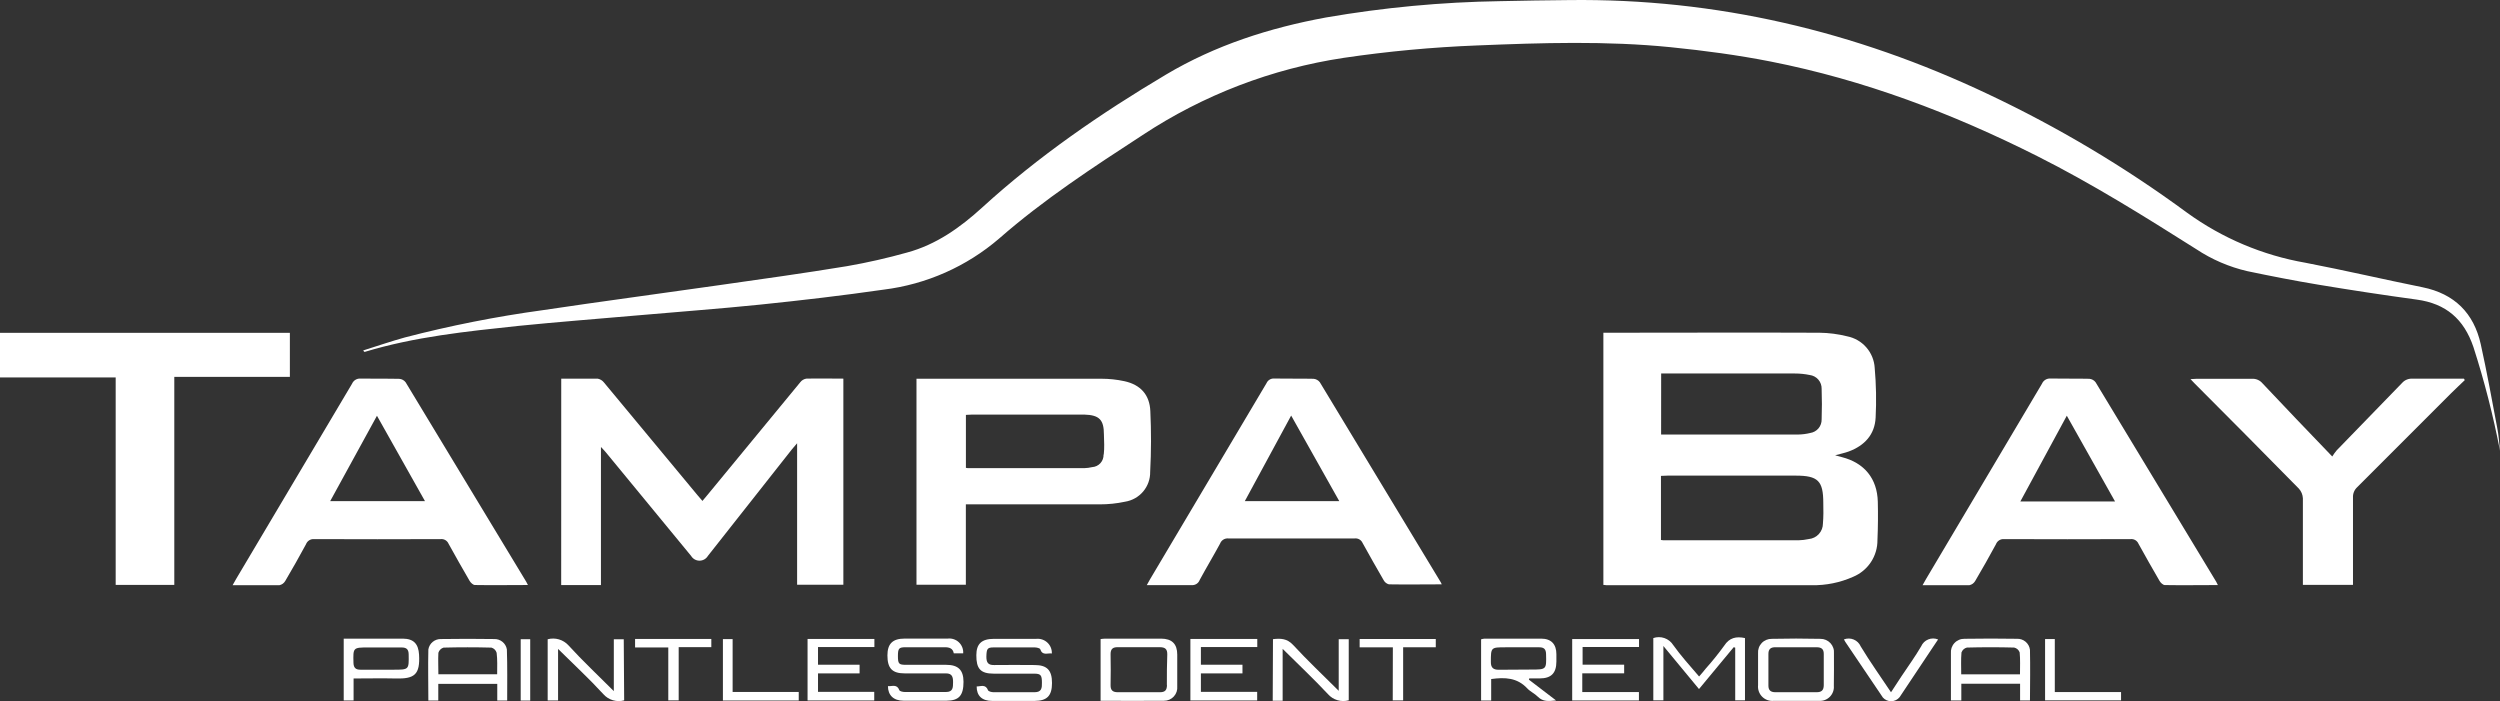 <svg width="246" height="69" viewBox="0 0 246 69" version="1.1" xmlns="http://www.w3.org/2000/svg" xmlns:xlink="http://www.w3.org/1999/xlink">
<rect x="0" y="0" width="246" height="69" fill="#333333" stroke="none"/>
<title>Artboard 1</title>
<desc>Created using Figma</desc>
<g id="Canvas" transform="translate(804 127)">
<g id="Artboard 1">
<g id="Vector">
<use xlink:href="#path0_fill" transform="translate(-768.257 -127)" fill="#FFFFFF"/>
</g>
<g id="Vector">
<use xlink:href="#path1_fill" transform="translate(-748.779 -89.756)" fill="#FFFFFF"/>
</g>
<g id="Vector">
<use xlink:href="#path2_fill" transform="translate(-804 -94.249)" fill="#FFFFFF"/>
</g>
<g id="Vector">
<use xlink:href="#path3_fill" transform="translate(-588.456 -89.74)" fill="#FFFFFF"/>
</g>
<g id="Vector">
<use xlink:href="#path4_fill" transform="translate(-707.928 -64.144)" fill="#FFFFFF"/>
</g>
<g id="Vector">
<use xlink:href="#path5_fill" transform="translate(-716.677 -64.173)" fill="#FFFFFF"/>
</g>
<g id="Vector">
<use xlink:href="#path6_fill" transform="translate(-641.314 -64.306)" fill="#FFFFFF"/>
</g>
<g id="Vector">
<use xlink:href="#path7_fill" transform="translate(-649.296 -64.117)" fill="#FFFFFF"/>
</g>
<g id="Vector">
<use xlink:href="#path8_fill" transform="translate(-686.865 -64.127)" fill="#FFFFFF"/>
</g>
<g id="Vector">
<use xlink:href="#path9_fill" transform="translate(-724.536 -64.127)" fill="#FFFFFF"/>
</g>
<g id="Vector">
<use xlink:href="#path10_fill" transform="translate(-750.109 -64.167)" fill="#FFFFFF"/>
</g>
<g id="Vector">
<use xlink:href="#path11_fill" transform="translate(-678.765 -64.146)" fill="#FFFFFF"/>
</g>
<g id="Vector">
<use xlink:href="#path12_fill" transform="translate(-622.558 -64.174)" fill="#FFFFFF"/>
</g>
<g id="Vector">
<use xlink:href="#path13_fill" transform="translate(-741.508 -64.127)" fill="#FFFFFF"/>
</g>
<g id="Vector">
<use xlink:href="#path14_fill" transform="translate(-670.211 -64.122)" fill="#FFFFFF"/>
</g>
<g id="Vector">
<use xlink:href="#path15_fill" transform="translate(-732.866 -64.112)" fill="#FFFFFF"/>
</g>
<g id="Vector">
<use xlink:href="#path16_fill" transform="translate(-602.764 -64.117)" fill="#FFFFFF"/>
</g>
<g id="Vector">
<use xlink:href="#path17_fill" transform="translate(-752.763 -64.102)" fill="#FFFFFF"/>
</g>
<g id="Vector">
<use xlink:href="#path18_fill" transform="translate(-646.228 -94.273)" fill="#FFFFFF"/>
</g>
<g id="Vector">
<use xlink:href="#path19_fill" transform="translate(-713.818 -89.732)" fill="#FFFFFF"/>
</g>
<g id="Vector">
<use xlink:href="#path20_fill" transform="translate(-781.112 -89.751)" fill="#FFFFFF"/>
</g>
<g id="Vector">
<use xlink:href="#path21_fill" transform="translate(-691.155 -89.755)" fill="#FFFFFF"/>
</g>
<g id="Vector">
<use xlink:href="#path22_fill" transform="translate(-614.821 -89.756)" fill="#FFFFFF"/>
</g>
<g id="Vector">
<use xlink:href="#path23_fill" transform="translate(-658.26 -64.158)" fill="#FFFFFF"/>
</g>
<g id="Vector">
<use xlink:href="#path24_fill" transform="translate(-612.034 -64.164)" fill="#FFFFFF"/>
</g>
<g id="Vector">
<use xlink:href="#path25_fill" transform="translate(-761.868 -64.138)" fill="#FFFFFF"/>
</g>
<g id="Vector">
<use xlink:href="#path26_fill" transform="translate(-695.701 -64.158)" fill="#FFFFFF"/>
</g>
<g id="Vector">
<use xlink:href="#path27_fill" transform="translate(-631.014 -64.166)" fill="#FFFFFF"/>
</g>
<g id="Vector">
<use xlink:href="#path28_fill" transform="translate(-770.179 -64.158)" fill="#FFFFFF"/>
</g>
</g>
</g>
<defs>
<path id="path0_fill" d="M 210.257 44.362C 209.594 40.91 208.721 37.501 207.644 34.155C 206.708 31.394 204.939 29.873 202.065 29.48C 198.83 29.038 195.6 28.548 192.375 28.01C 190.038 27.622 187.716 27.168 185.4 26.683C 183.604 26.268 181.898 25.533 180.363 24.514C 175.25 21.284 170.136 18.084 164.716 15.358C 156.36 11.153 147.678 7.866 138.484 6.054C 135.242 5.416 131.954 4.978 128.666 4.646C 122.325 4.008 115.964 4.212 109.603 4.472C 105.212 4.643 100.833 5.05 96.487 5.692C 89.413 6.756 82.658 9.347 76.692 13.286C 71.824 16.456 66.977 19.62 62.589 23.458C 59.379 26.223 55.42 27.977 51.212 28.5C 47.172 29.082 43.112 29.556 39.047 29.975C 34.981 30.393 30.865 30.689 26.774 31.052C 22.929 31.389 19.073 31.685 15.233 32.072C 10.155 32.613 5.073 33.134 0.153 34.624C 0.118 34.624 0.077 34.624 3.12103e-07 34.481C 1.37 34.053 2.725 33.583 4.091 33.206C 8.557 32.043 13.089 31.146 17.662 30.521C 23.42 29.659 29.188 28.898 34.951 28.071C 39.175 27.469 43.403 26.882 47.617 26.188C 49.602 25.842 51.568 25.395 53.508 24.851C 56.376 24.075 58.728 22.401 60.902 20.421C 66.434 15.373 72.576 11.153 78.998 7.335C 83.866 4.442 89.179 2.742 94.728 1.721C 100.388 0.74 106.118 0.203 111.863 0.114C 114.133 0.058 116.404 0.032 118.674 0.007C 133.135 -0.167 146.798 3.069 159.853 9.249C 166.751 12.499 173.317 16.409 179.458 20.926C 182.918 23.437 186.908 25.123 191.122 25.856C 194.967 26.596 198.792 27.489 202.627 28.265C 205.782 28.903 207.685 30.817 208.365 33.879C 208.968 36.599 209.464 39.345 209.981 42.086C 210.139 42.861 210.175 43.617 210.257 44.362Z"/>
<path id="path1_fill" d="M 0.005 0.014C 1.237 0.014 2.424 0.014 3.585 0.014C 3.832 0.059 4.054 0.193 4.208 0.391C 7.277 4.083 10.345 7.78 13.413 11.481C 13.556 11.655 13.704 11.823 13.899 12.048L 14.497 11.333C 17.507 7.672 20.519 4.015 23.532 0.361C 23.674 0.177 23.881 0.053 24.11 0.014C 25.312 -0.017 26.519 0.014 27.766 0.014L 27.766 20.295L 23.215 20.295L 23.215 6.373C 22.97 6.664 22.837 6.817 22.704 6.97L 14.435 17.458C 14.35 17.6 14.229 17.719 14.085 17.801C 13.94 17.883 13.776 17.926 13.61 17.926C 13.443 17.926 13.279 17.883 13.135 17.801C 12.99 17.719 12.869 17.6 12.784 17.458L 4.382 7.25C 4.27 7.113 4.142 6.985 3.912 6.74L 3.912 20.326L -1.56051e-06 20.326L 0.005 0.014Z"/>
<path id="path2_fill" d="M 17.151 24.803L 11.383 24.803L 11.383 4.389L 1.95064e-08 4.389L 1.95064e-08 1.55749e-06L 28.523 1.55749e-06L 28.523 4.333L 17.151 4.333L 17.151 24.803Z"/>
<path id="path3_fill" d="M 13.95 7.659C 14.081 7.448 14.226 7.247 14.384 7.056C 16.527 4.836 18.685 2.632 20.822 0.422C 20.949 0.278 21.107 0.165 21.284 0.093C 21.462 0.02 21.654 -0.011 21.845 0.003C 23.338 0.003 24.831 0.003 26.324 0.003L 26.912 0.003L 26.989 0.146C 26.539 0.58 26.079 1.004 25.639 1.442C 22.571 4.505 19.494 7.582 16.409 10.675C 16.268 10.803 16.157 10.962 16.085 11.138C 16.012 11.315 15.98 11.505 15.99 11.695C 15.99 14.329 15.99 16.962 15.99 19.596L 15.99 20.29L 11.06 20.29L 11.06 19.545C 11.06 16.952 11.06 14.36 11.06 11.767C 11.041 11.416 10.902 11.083 10.667 10.823C 7.258 7.356 3.835 3.902 0.399 0.463C 0.286 0.35 0.179 0.233 5.61785e-06 0.044C 0.256 0.044 0.424 0.013 0.593 0.013C 2.414 0.013 4.234 0.013 6.054 0.013C 6.247 0.002 6.44 0.035 6.618 0.112C 6.796 0.188 6.953 0.305 7.077 0.452C 9.276 2.795 11.541 5.148 13.95 7.659Z"/>
<path id="path4_fill" d="M 7.43 1.446C 6.995 1.39 6.504 1.686 6.29 1.032C 6.254 0.92 5.937 0.854 5.753 0.849C 4.403 0.849 3.058 0.849 1.708 0.849C 1.079 0.849 1.007 0.981 0.987 1.762C 0.987 2.308 1.135 2.599 1.749 2.584C 3.078 2.558 4.403 2.584 5.732 2.584C 6.96 2.584 7.445 3.094 7.445 4.35C 7.445 5.605 6.965 6.105 5.732 6.115C 4.341 6.115 2.956 6.115 1.565 6.115C 0.542 6.115 0.031 5.605 0.031 4.692C 0.44 4.692 0.91 4.436 1.151 5.064C 1.197 5.182 1.503 5.258 1.688 5.258C 3.037 5.258 4.382 5.258 5.732 5.258C 6.428 5.258 6.464 4.834 6.453 4.324C 6.453 3.579 6.341 3.436 5.696 3.431C 4.367 3.431 3.043 3.431 1.713 3.431C 0.384 3.431 -0.005 2.921 4.77853e-05 1.619C 4.77853e-05 0.502 0.511 0.006 1.739 0.006C 3.13 0.006 4.515 0.006 5.906 0.006C 6.104 -0.013 6.304 0.011 6.492 0.075C 6.68 0.14 6.852 0.243 6.996 0.38C 7.141 0.516 7.254 0.682 7.329 0.866C 7.404 1.05 7.438 1.247 7.43 1.446Z"/>
<path id="path5_fill" d="M 7.455 1.464L 6.53 1.464C 6.443 0.954 6.07 0.852 5.589 0.862C 4.321 0.862 3.032 0.862 1.79 0.862C 1.125 0.862 1.033 0.979 1.033 1.735C 1.033 2.49 1.125 2.587 1.805 2.592C 3.135 2.592 4.459 2.592 5.788 2.592C 6.965 2.592 7.481 3.102 7.486 4.256C 7.486 5.608 7.046 6.113 5.814 6.124C 4.403 6.124 2.997 6.124 1.585 6.124C 0.593 6.124 0.051 5.572 0.051 4.69C 0.455 4.725 0.936 4.455 1.171 5.083C 1.212 5.2 1.524 5.266 1.713 5.266C 3.063 5.266 4.408 5.266 5.758 5.266C 6.463 5.266 6.453 4.812 6.458 4.312C 6.463 3.812 6.382 3.424 5.742 3.434C 4.393 3.434 3.048 3.434 1.698 3.434C 0.455 3.434 -2.18472e-06 2.924 -2.18472e-06 1.663C -2.18472e-06 0.52 0.511 0.01 1.698 0.01C 3.109 0.01 4.515 0.01 5.927 0.01C 6.127 -0.014 6.33 0.006 6.521 0.07C 6.713 0.134 6.888 0.239 7.034 0.378C 7.18 0.517 7.294 0.686 7.366 0.874C 7.439 1.062 7.47 1.263 7.455 1.464Z"/>
<path id="path6_fill" d="M 4.495 5.108L 0.992 0.872L 0.992 6.216L -7.49047e-06 6.216L -7.49047e-06 0.092C 0.353 -0.031 0.738 -0.031 1.091 0.092C 1.444 0.214 1.746 0.451 1.948 0.765C 2.705 1.827 3.59 2.807 4.505 3.873C 4.74 3.593 4.96 3.363 5.17 3.082C 5.81 2.367 6.412 1.619 6.975 0.842C 7.486 0.046 8.166 -0.092 9.02 0.092L 9.02 6.216L 8.059 6.216L 8.059 1.036L 7.911 0.99L 4.495 5.108Z"/>
<path id="path7_fill" d="M 0.992 3.373L 0.992 5.216L 6.566 5.216L 6.566 6.043L 0 6.043L 0 -1.86899e-06L 6.576 -1.86899e-06L 6.576 0.781L 1.023 0.781L 1.023 2.521L 5.113 2.521L 5.113 3.373L 0.992 3.373Z"/>
<path id="path8_fill" d="M -6.24206e-07 3.73798e-06L 6.581 3.73798e-06L 6.581 0.796L 1.033 0.796L 1.033 2.536L 5.124 2.536L 5.124 3.389L 1.033 3.389L 1.033 5.206L 6.571 5.206L 6.571 6.053L -6.24206e-07 6.053L -6.24206e-07 3.73798e-06Z"/>
<path id="path9_fill" d="M 3.12103e-07 3.73798e-06L 6.576 3.73798e-06L 6.576 0.796L 1.028 0.796L 1.028 2.536L 5.119 2.536L 5.119 3.389L 1.028 3.389L 1.028 5.206L 6.561 5.206L 6.561 6.053L 3.12103e-07 6.053L 3.12103e-07 3.73798e-06Z"/>
<path id="path10_fill" d="M 7.527 6.082C 7.163 6.183 6.779 6.179 6.417 6.071C 6.056 5.964 5.731 5.757 5.482 5.475C 4.081 3.944 2.572 2.556 1.023 1.02L 1.023 6.093L -7.80257e-07 6.093L -7.80257e-07 0.07C 0.363 -0.027 0.746 -0.023 1.107 0.082C 1.468 0.187 1.792 0.39 2.045 0.668C 3.441 2.199 4.94 3.602 6.509 5.174L 6.509 0.07L 7.486 0.07L 7.527 6.082Z"/>
<path id="path11_fill" d="M 0.026 0.039C 0.772 -0.048 1.401 -0.038 2.004 0.605C 3.416 2.136 4.929 3.56 6.494 5.122L 6.494 0.044L 7.481 0.044L 7.481 6.056C 7.117 6.157 6.732 6.154 6.371 6.046C 6.009 5.939 5.685 5.732 5.436 5.448C 4.029 3.943 2.531 2.534 0.977 0.993L 0.977 6.097L -2.49682e-06 6.097L 0.026 0.039Z"/>
<path id="path12_fill" d="M 4.36944e-06 0.092C 0.311 -0.029 0.657 -0.025 0.965 0.104C 1.273 0.232 1.519 0.475 1.652 0.781C 2.577 2.312 3.6 3.741 4.633 5.293L 5.656 3.731C 6.31 2.746 7.011 1.787 7.604 0.766C 7.738 0.459 7.987 0.218 8.298 0.093C 8.609 -0.033 8.956 -0.031 9.266 0.097L 8.724 0.904C 7.646 2.52 6.564 4.145 5.477 5.778C 5.378 5.898 5.254 5.996 5.114 6.065C 4.974 6.133 4.82 6.17 4.664 6.174C 4.508 6.177 4.353 6.147 4.21 6.084C 4.067 6.022 3.939 5.93 3.835 5.813C 2.598 3.993 1.365 2.168 0.138 0.337C 0.087 0.266 0.056 0.2 4.36944e-06 0.092Z"/>
<path id="path13_fill" d="M 7.502 3.73798e-06L 7.502 0.806L 4.29 0.806L 4.29 6.043L 3.268 6.043L 3.268 0.837L -9.36309e-07 0.837L -9.36309e-07 3.73798e-06L 7.502 3.73798e-06Z"/>
<path id="path14_fill" d="M 3.268 0.822L 3.12103e-06 0.822L 3.12103e-06 9.34494e-07L 7.491 9.34494e-07L 7.491 0.811L 4.28 0.811L 4.28 6.038L 3.257 6.038L 3.268 0.822Z"/>
<path id="path15_fill" d="M 3.74524e-06 3.11498e-06L 0.956 3.11498e-06L 0.956 5.201L 7.461 5.201L 7.461 6.043L 3.74524e-06 6.043L 3.74524e-06 3.11498e-06Z"/>
<path id="path16_fill" d="M 0 -1.86899e-06L 0.956 -1.86899e-06L 0.956 5.216L 7.476 5.216L 7.476 6.032L 0 6.032L 0 -1.86899e-06Z"/>
<path id="path17_fill" d="M 0.936 6.038L 1.87262e-06 6.038L 1.87262e-06 -2.49199e-06L 0.936 -2.49199e-06L 0.936 6.038Z"/>
<path id="path18_fill" d="M 27.004 16.646C 26.948 14.37 25.685 12.819 23.461 12.252L 22.806 12.073C 23.317 11.931 23.752 11.844 24.151 11.696C 25.685 11.124 26.708 10.052 26.79 8.363C 26.873 6.733 26.842 5.099 26.698 3.474C 26.655 2.729 26.366 2.02 25.875 1.457C 25.385 0.894 24.721 0.511 23.987 0.366C 23.097 0.143 22.184 0.025 21.267 0.014C 14.395 -0.017 7.522 0.014 0.655 0.014L 0 0.014L 0 24.827C 0.143 24.827 0.225 24.858 0.302 24.858C 7.031 24.858 13.76 24.858 20.485 24.858C 21.893 24.886 23.29 24.604 24.576 24.031C 25.29 23.734 25.899 23.231 26.326 22.587C 26.752 21.942 26.976 21.185 26.969 20.413C 27.023 19.147 27.035 17.892 27.004 16.646ZM 5.686 4.025L 7.323 4.025C 11.163 4.025 14.993 4.025 18.843 4.025C 19.333 4.025 19.821 4.074 20.301 4.173C 20.632 4.214 20.937 4.376 21.154 4.629C 21.372 4.882 21.487 5.207 21.477 5.541C 21.512 6.562 21.512 7.536 21.477 8.537C 21.486 8.859 21.377 9.174 21.17 9.421C 20.963 9.669 20.671 9.831 20.352 9.879C 19.955 9.976 19.548 10.027 19.14 10.032C 14.77 10.032 10.397 10.032 6.024 10.032C 5.921 10.032 5.824 10.032 5.681 10.032L 5.686 4.025ZM 21.605 18.785C 21.606 19.168 21.463 19.538 21.205 19.821C 20.947 20.105 20.591 20.281 20.209 20.316C 19.872 20.389 19.53 20.43 19.186 20.438C 14.816 20.438 10.444 20.438 6.07 20.438C 5.952 20.438 5.834 20.438 5.666 20.407L 5.666 14.1C 5.891 14.1 6.106 14.074 6.32 14.074L 18.92 14.074C 21.119 14.074 21.64 14.584 21.64 16.769C 21.656 17.437 21.661 18.116 21.605 18.785Z"/>
<path id="path19_fill" d="M 23.011 3.195C 22.949 1.592 22.055 0.587 20.454 0.24C 19.716 0.081 18.964 0.001 18.209 7.78745e-07C 13.607 7.78745e-07 8.964 7.78745e-07 4.341 7.78745e-07L 3.74524e-06 7.78745e-07L 3.74524e-06 20.271L 4.858 20.271L 4.858 12.361L 5.635 12.361C 9.767 12.361 13.899 12.361 18.03 12.361C 18.867 12.363 19.702 12.276 20.52 12.101C 21.22 11.991 21.856 11.632 22.311 11.091C 22.766 10.55 23.009 9.862 22.995 9.156C 23.103 7.15 23.103 5.17 23.011 3.195ZM 18.409 7.456C 18.421 7.769 18.31 8.074 18.1 8.306C 17.89 8.538 17.596 8.678 17.284 8.697C 17.025 8.758 16.762 8.792 16.496 8.799C 12.716 8.799 8.937 8.799 5.16 8.799C 5.083 8.799 5.001 8.799 4.863 8.768L 4.863 3.557C 5.083 3.557 5.282 3.527 5.477 3.527L 16.512 3.527C 18 3.573 18.444 4.037 18.444 5.497C 18.465 6.15 18.501 6.808 18.429 7.451L 18.409 7.456Z"/>
<path id="path20_fill" d="M 28.901 20.009C 24.947 13.46 20.989 6.913 17.028 0.371C 16.955 0.273 16.862 0.192 16.756 0.133C 16.649 0.074 16.531 0.039 16.409 0.029C 15.141 -0.002 13.852 0.029 12.605 0.003C 12.427 -0.012 12.248 0.029 12.095 0.12C 11.942 0.212 11.821 0.35 11.751 0.514C 7.96 6.913 4.159 13.315 0.348 19.718C 0.24 19.902 0.138 20.086 6.24206e-07 20.336C 1.601 20.336 3.068 20.336 4.602 20.336C 4.721 20.312 4.833 20.263 4.932 20.193C 5.031 20.122 5.113 20.032 5.175 19.928C 5.881 18.733 6.562 17.527 7.22 16.309C 7.28 16.148 7.391 16.011 7.536 15.919C 7.681 15.827 7.852 15.785 8.023 15.799C 12.175 15.816 16.326 15.816 20.474 15.799C 20.632 15.782 20.792 15.815 20.929 15.894C 21.067 15.973 21.177 16.093 21.241 16.238C 21.923 17.473 22.617 18.698 23.323 19.912C 23.43 20.091 23.66 20.31 23.834 20.316C 25.547 20.346 27.265 20.316 29.06 20.316C 28.968 20.152 28.942 20.076 28.901 20.009ZM 9.603 12.063L 14.205 3.662L 18.93 12.063L 9.603 12.063Z"/>
<path id="path21_fill" d="M 28.932 20.06C 24.968 13.493 20.999 6.93 17.028 0.37C 16.955 0.273 16.862 0.192 16.755 0.133C 16.649 0.074 16.531 0.038 16.409 0.028C 15.121 -0.002 13.852 0.028 12.543 0.003C 12.385 -0.011 12.226 0.026 12.089 0.108C 11.953 0.189 11.845 0.311 11.781 0.457C 7.963 6.898 4.14 13.335 0.312 19.769C 0.215 19.932 0.128 20.101 -3.12103e-07 20.33C 1.534 20.33 2.971 20.33 4.403 20.33C 4.574 20.346 4.746 20.304 4.892 20.212C 5.037 20.12 5.147 19.982 5.206 19.82C 5.855 18.62 6.561 17.447 7.21 16.247C 7.27 16.087 7.38 15.95 7.525 15.857C 7.67 15.765 7.842 15.723 8.013 15.737C 12.165 15.737 16.316 15.737 20.464 15.737C 20.623 15.72 20.782 15.754 20.92 15.834C 21.058 15.914 21.167 16.035 21.231 16.181C 21.913 17.416 22.607 18.641 23.312 19.856C 23.366 19.954 23.438 20.04 23.526 20.108C 23.614 20.177 23.716 20.226 23.824 20.254C 25.537 20.284 27.25 20.254 29.024 20.254C 28.997 20.187 28.966 20.123 28.932 20.06ZM 9.644 12.068L 14.205 3.647L 18.94 12.068L 9.644 12.068Z"/>
<path id="path22_fill" d="M 28.901 20.009C 24.947 13.46 20.989 6.913 17.028 0.371C 16.955 0.273 16.862 0.192 16.756 0.133C 16.649 0.074 16.531 0.039 16.409 0.029C 15.141 -0.002 13.852 0.029 12.605 0.003C 12.427 -0.012 12.248 0.029 12.095 0.12C 11.942 0.212 11.821 0.35 11.751 0.514C 7.96 6.917 4.159 13.32 0.348 19.724C 0.24 19.907 0.138 20.091 6.86627e-06 20.341C 1.601 20.341 3.068 20.341 4.602 20.341C 4.721 20.317 4.833 20.268 4.932 20.198C 5.031 20.127 5.113 20.037 5.175 19.933C 5.881 18.738 6.562 17.532 7.22 16.314C 7.28 16.153 7.391 16.017 7.536 15.924C 7.681 15.832 7.852 15.79 8.023 15.804C 12.175 15.821 16.326 15.821 20.474 15.804C 20.633 15.787 20.793 15.821 20.93 15.901C 21.068 15.981 21.177 16.102 21.241 16.248C 21.923 17.483 22.617 18.708 23.323 19.922C 23.425 20.101 23.66 20.321 23.834 20.326C 25.547 20.356 27.265 20.326 29.06 20.326C 28.968 20.157 28.932 20.081 28.901 20.009ZM 9.624 12.099L 14.195 3.662L 18.94 12.099L 9.624 12.099Z"/>
<path id="path23_fill" d="M 4.74 3.914L 5.763 3.914C 6.888 3.914 7.404 3.404 7.409 2.266C 7.409 2.021 7.409 1.756 7.409 1.531C 7.409 0.546 6.898 -2.80348e-06 5.911 -2.80348e-06C 4.055 -2.80348e-06 2.194 -2.80348e-06 0.337 -2.80348e-06C 0.223 0.011 0.11 0.033 6.24206e-07 0.066L 6.24206e-07 6.089L 0.992 6.089L 0.992 3.976C 2.347 3.787 3.549 3.838 4.536 4.889C 4.837 5.216 5.272 5.4 5.589 5.721C 6.1 6.231 6.658 6.155 7.374 6.078L 4.704 4.037L 4.74 3.914ZM 1.723 3.062C 1.212 3.062 0.956 2.863 0.961 2.302C 0.961 0.852 0.961 0.852 2.424 0.852L 3.707 0.852C 4.382 0.852 5.052 0.852 5.727 0.852C 6.182 0.852 6.382 1.036 6.392 1.511C 6.433 3.042 6.443 3.042 4.899 3.042C 3.85 3.057 2.787 3.047 1.728 3.062L 1.723 3.062Z"/>
<path id="path24_fill" d="M 7.783 1.108C 7.746 0.798 7.592 0.513 7.353 0.311C 7.114 0.11 6.807 0.006 6.494 0.021C 4.776 -0.004 3.058 -0.01 1.345 0.021C 1.16 0.017 0.976 0.051 0.805 0.123C 0.635 0.195 0.481 0.301 0.355 0.436C 0.228 0.571 0.132 0.731 0.071 0.906C 0.011 1.081 -0.011 1.266 0.005 1.45C 0.005 2.267 0.005 3.083 0.005 3.9C 0.005 4.625 0.005 5.354 0.005 6.089L 1.028 6.089L 1.028 4.441L 6.811 4.441L 6.811 6.089L 7.783 6.089C 7.793 4.405 7.819 2.757 7.783 1.108ZM 6.801 3.517L 1.018 3.517C 1.018 2.777 0.982 2.068 1.043 1.368C 1.084 1.249 1.155 1.142 1.249 1.057C 1.343 0.972 1.457 0.912 1.58 0.884C 3.131 0.843 4.681 0.843 6.228 0.884C 6.352 0.911 6.467 0.97 6.562 1.053C 6.656 1.137 6.728 1.244 6.77 1.363C 6.837 2.063 6.801 2.777 6.801 3.517Z"/>
<path id="path25_fill" d="M 7.745 1.041C 7.696 0.747 7.541 0.481 7.31 0.293C 7.078 0.105 6.785 0.008 6.487 0.02C 4.748 -0.007 3.011 -0.007 1.276 0.02C 0.978 0.008 0.685 0.105 0.453 0.293C 0.221 0.481 0.067 0.747 0.018 1.041C -0.023 2.705 0.018 4.374 0.018 6.068L 0.995 6.068L 0.995 4.43L 6.799 4.43L 6.799 6.068L 7.775 6.068C 7.775 4.374 7.801 2.705 7.745 1.041ZM 6.773 3.486L 1.005 3.486C 1.005 2.751 0.969 2.057 1.005 1.373C 1.04 1.252 1.105 1.141 1.195 1.052C 1.284 0.962 1.395 0.897 1.516 0.863C 3.088 0.822 4.658 0.822 6.226 0.863C 6.348 0.897 6.458 0.962 6.548 1.052C 6.637 1.141 6.702 1.252 6.737 1.373C 6.824 2.057 6.788 2.751 6.788 3.481L 6.773 3.486Z"/>
<path id="path26_fill" d="M 5.957 -2.80348e-06C 4.121 -2.80348e-06 2.281 -2.80348e-06 0.445 -2.80348e-06C 0.307 -2.80348e-06 0.169 0.026 0 0.041L 0 6.114C 2.122 6.114 4.178 6.14 6.238 6.114C 6.421 6.115 6.601 6.078 6.768 6.005C 6.934 5.932 7.084 5.825 7.207 5.691C 7.33 5.557 7.423 5.398 7.481 5.226C 7.539 5.054 7.56 4.871 7.542 4.69C 7.542 3.669 7.542 2.613 7.542 1.572C 7.542 0.531 7.031 0.005 5.957 -2.80348e-06ZM 6.53 4.558C 6.53 5.068 6.341 5.272 5.85 5.272C 4.462 5.272 3.075 5.272 1.687 5.272C 1.217 5.272 0.972 5.098 0.982 4.583C 1.002 3.562 1.002 2.542 0.982 1.521C 0.982 1.011 1.212 0.832 1.693 0.842C 2.388 0.842 3.078 0.842 3.774 0.842C 4.469 0.842 5.124 0.842 5.819 0.842C 6.331 0.842 6.571 1.011 6.561 1.551C 6.52 2.557 6.52 3.557 6.52 4.558L 6.53 4.558Z"/>
<path id="path27_fill" d="M 7.474 1.467C 7.491 1.283 7.47 1.097 7.41 0.922C 7.351 0.747 7.255 0.586 7.129 0.45C 7.003 0.314 6.85 0.207 6.679 0.134C 6.509 0.061 6.325 0.025 6.14 0.028C 4.548 -0.009 2.954 -0.009 1.358 0.028C 1.173 0.024 0.989 0.059 0.818 0.13C 0.646 0.202 0.492 0.308 0.365 0.443C 0.238 0.577 0.14 0.737 0.079 0.912C 0.017 1.087 -0.007 1.273 0.008 1.457C 0.008 2.478 0.008 3.539 0.008 4.575C -0.014 4.783 0.009 4.993 0.078 5.191C 0.146 5.388 0.258 5.568 0.405 5.717C 0.552 5.866 0.73 5.981 0.927 6.053C 1.124 6.124 1.334 6.151 1.543 6.132C 2.258 6.132 2.974 6.132 3.69 6.132C 4.467 6.132 5.224 6.132 6.022 6.132C 6.217 6.143 6.413 6.112 6.595 6.041C 6.777 5.97 6.942 5.861 7.079 5.722C 7.215 5.582 7.32 5.415 7.387 5.231C 7.453 5.047 7.48 4.852 7.464 4.657C 7.478 3.589 7.481 2.525 7.474 1.467ZM 5.751 5.28C 4.406 5.28 3.056 5.28 1.711 5.28C 1.266 5.28 1.021 5.101 1.026 4.626C 1.026 3.589 1.026 2.549 1.026 1.508C 1.026 1.044 1.246 0.85 1.706 0.855L 4.774 0.855C 5.102 0.855 5.429 0.855 5.756 0.855C 6.242 0.855 6.477 1.028 6.472 1.529C 6.472 2.549 6.472 3.57 6.472 4.591C 6.467 5.081 6.262 5.285 5.751 5.28Z"/>
<path id="path28_fill" d="M 7.415 1.582C 7.353 0.536 6.903 0.01 5.829 -2.80348e-06C 4.193 -2.80348e-06 2.562 -2.80348e-06 0.926 -2.80348e-06L -7.80257e-07 -2.80348e-06L -7.80257e-07 6.083L 0.972 6.083L 0.972 3.92C 2.403 3.92 3.748 3.889 5.093 3.92C 6.985 3.976 7.522 3.527 7.415 1.582ZM 4.858 3.057L 1.636 3.057C 1.197 3.057 0.977 2.878 0.961 2.399C 0.92 0.868 0.91 0.868 2.449 0.868C 3.528 0.868 4.607 0.868 5.691 0.868C 6.172 0.868 6.387 1.046 6.392 1.551C 6.417 3.057 6.433 3.057 4.873 3.057L 4.858 3.057Z"/>
</defs>
</svg>
